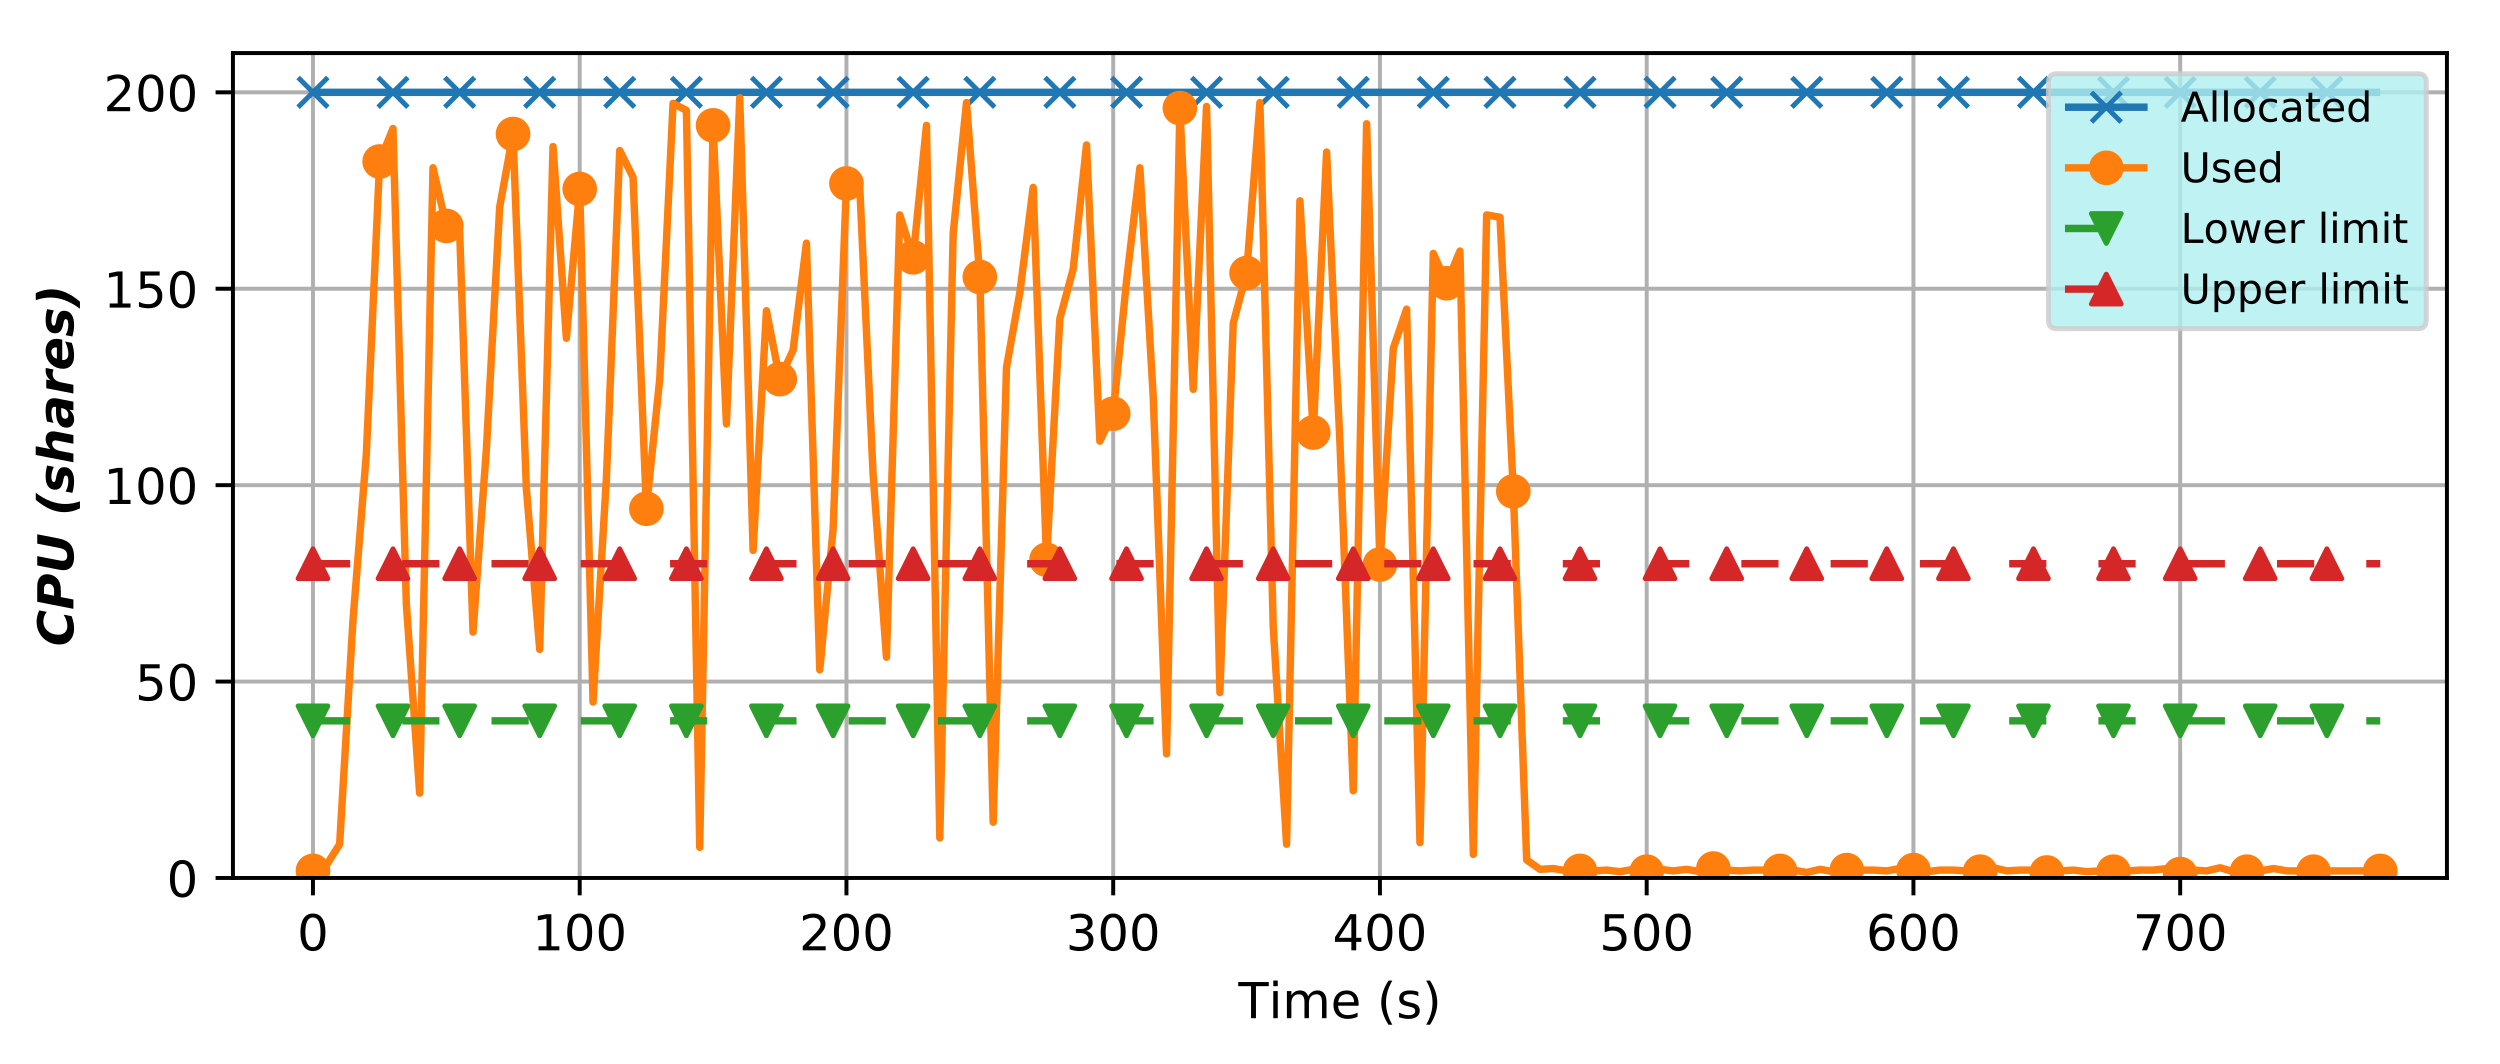 <?xml version="1.0" encoding="utf-8" standalone="no"?>
<!DOCTYPE svg PUBLIC "-//W3C//DTD SVG 1.1//EN"
  "http://www.w3.org/Graphics/SVG/1.1/DTD/svg11.dtd">
<!-- Created with matplotlib (https://matplotlib.org/) -->
<svg height="214.576pt" version="1.1" viewBox="0 0 504.066 214.576" width="504.066pt" xmlns="http://www.w3.org/2000/svg" xmlns:xlink="http://www.w3.org/1999/xlink">
 <defs>
  <style type="text/css">
*{stroke-linecap:butt;stroke-linejoin:round;}
  </style>
 </defs>
 <g id="figure_1">
  <g id="patch_1">
   <path d="M 0 214.576 
L 504.066 214.576 
L 504.066 0 
L 0 0 
z
" style="fill:#ffffff;"/>
  </g>
  <g id="axes_1">
   <g id="patch_2">
    <path d="M 46.966 177.02 
L 493.366 177.02 
L 493.366 10.7 
L 46.966 10.7 
z
" style="fill:#ffffff;"/>
   </g>
   <g id="matplotlib.axis_1">
    <g id="xtick_1">
     <g id="line2d_1">
      <path clip-path="url(#p383426e6a6)" d="M 63.101 177.02 
L 63.101 10.7 
" style="fill:none;stroke:#b0b0b0;stroke-linecap:square;stroke-width:0.8;"/>
     </g>
     <g id="line2d_2">
      <defs>
       <path d="M 0 0 
L 0 3.5 
" id="m2b17d09d2b" style="stroke:#000000;stroke-width:0.8;"/>
      </defs>
      <g>
       <use style="stroke:#000000;stroke-width:0.8;" x="63.101" xlink:href="#m2b17d09d2b" y="177.02"/>
      </g>
     </g>
     <g id="text_1">
      <!-- 0 -->
      <defs>
       <path d="M 31.781 66.406 
Q 24.172 66.406 20.328 58.906 
Q 16.5 51.422 16.5 36.375 
Q 16.5 21.391 20.328 13.891 
Q 24.172 6.391 31.781 6.391 
Q 39.453 6.391 43.281 13.891 
Q 47.125 21.391 47.125 36.375 
Q 47.125 51.422 43.281 58.906 
Q 39.453 66.406 31.781 66.406 
z
M 31.781 74.219 
Q 44.047 74.219 50.516 64.516 
Q 56.984 54.828 56.984 36.375 
Q 56.984 17.969 50.516 8.266 
Q 44.047 -1.422 31.781 -1.422 
Q 19.531 -1.422 13.062 8.266 
Q 6.594 17.969 6.594 36.375 
Q 6.594 54.828 13.062 64.516 
Q 19.531 74.219 31.781 74.219 
z
" id="DejaVuSans-48"/>
      </defs>
      <g transform="translate(59.919 191.618)scale(0.1 -0.1)">
       <use xlink:href="#DejaVuSans-48"/>
      </g>
     </g>
    </g>
    <g id="xtick_2">
     <g id="line2d_3">
      <path clip-path="url(#p383426e6a6)" d="M 116.884 177.02 
L 116.884 10.7 
" style="fill:none;stroke:#b0b0b0;stroke-linecap:square;stroke-width:0.8;"/>
     </g>
     <g id="line2d_4">
      <g>
       <use style="stroke:#000000;stroke-width:0.8;" x="116.884" xlink:href="#m2b17d09d2b" y="177.02"/>
      </g>
     </g>
     <g id="text_2">
      <!-- 100 -->
      <defs>
       <path d="M 12.406 8.297 
L 28.516 8.297 
L 28.516 63.922 
L 10.984 60.406 
L 10.984 69.391 
L 28.422 72.906 
L 38.281 72.906 
L 38.281 8.297 
L 54.391 8.297 
L 54.391 0 
L 12.406 0 
z
" id="DejaVuSans-49"/>
      </defs>
      <g transform="translate(107.34 191.618)scale(0.1 -0.1)">
       <use xlink:href="#DejaVuSans-49"/>
       <use x="63.623" xlink:href="#DejaVuSans-48"/>
       <use x="127.246" xlink:href="#DejaVuSans-48"/>
      </g>
     </g>
    </g>
    <g id="xtick_3">
     <g id="line2d_5">
      <path clip-path="url(#p383426e6a6)" d="M 170.667 177.02 
L 170.667 10.7 
" style="fill:none;stroke:#b0b0b0;stroke-linecap:square;stroke-width:0.8;"/>
     </g>
     <g id="line2d_6">
      <g>
       <use style="stroke:#000000;stroke-width:0.8;" x="170.667" xlink:href="#m2b17d09d2b" y="177.02"/>
      </g>
     </g>
     <g id="text_3">
      <!-- 200 -->
      <defs>
       <path d="M 19.188 8.297 
L 53.609 8.297 
L 53.609 0 
L 7.328 0 
L 7.328 8.297 
Q 12.938 14.109 22.625 23.891 
Q 32.328 33.688 34.812 36.531 
Q 39.547 41.844 41.422 45.531 
Q 43.312 49.219 43.312 52.781 
Q 43.312 58.594 39.234 62.25 
Q 35.156 65.922 28.609 65.922 
Q 23.969 65.922 18.812 64.312 
Q 13.672 62.703 7.812 59.422 
L 7.812 69.391 
Q 13.766 71.781 18.938 73 
Q 24.125 74.219 28.422 74.219 
Q 39.75 74.219 46.484 68.547 
Q 53.219 62.891 53.219 53.422 
Q 53.219 48.922 51.531 44.891 
Q 49.859 40.875 45.406 35.406 
Q 44.188 33.984 37.641 27.219 
Q 31.109 20.453 19.188 8.297 
z
" id="DejaVuSans-50"/>
      </defs>
      <g transform="translate(161.123 191.618)scale(0.1 -0.1)">
       <use xlink:href="#DejaVuSans-50"/>
       <use x="63.623" xlink:href="#DejaVuSans-48"/>
       <use x="127.246" xlink:href="#DejaVuSans-48"/>
      </g>
     </g>
    </g>
    <g id="xtick_4">
     <g id="line2d_7">
      <path clip-path="url(#p383426e6a6)" d="M 224.45 177.02 
L 224.45 10.7 
" style="fill:none;stroke:#b0b0b0;stroke-linecap:square;stroke-width:0.8;"/>
     </g>
     <g id="line2d_8">
      <g>
       <use style="stroke:#000000;stroke-width:0.8;" x="224.45" xlink:href="#m2b17d09d2b" y="177.02"/>
      </g>
     </g>
     <g id="text_4">
      <!-- 300 -->
      <defs>
       <path d="M 40.578 39.312 
Q 47.656 37.797 51.625 33 
Q 55.609 28.219 55.609 21.188 
Q 55.609 10.406 48.188 4.484 
Q 40.766 -1.422 27.094 -1.422 
Q 22.516 -1.422 17.656 -0.516 
Q 12.797 0.391 7.625 2.203 
L 7.625 11.719 
Q 11.719 9.328 16.594 8.109 
Q 21.484 6.891 26.812 6.891 
Q 36.078 6.891 40.938 10.547 
Q 45.797 14.203 45.797 21.188 
Q 45.797 27.641 41.281 31.266 
Q 36.766 34.906 28.719 34.906 
L 20.219 34.906 
L 20.219 43.016 
L 29.109 43.016 
Q 36.375 43.016 40.234 45.922 
Q 44.094 48.828 44.094 54.297 
Q 44.094 59.906 40.109 62.906 
Q 36.141 65.922 28.719 65.922 
Q 24.656 65.922 20.016 65.031 
Q 15.375 64.156 9.812 62.312 
L 9.812 71.094 
Q 15.438 72.656 20.344 73.438 
Q 25.25 74.219 29.594 74.219 
Q 40.828 74.219 47.359 69.109 
Q 53.906 64.016 53.906 55.328 
Q 53.906 49.266 50.438 45.094 
Q 46.969 40.922 40.578 39.312 
z
" id="DejaVuSans-51"/>
      </defs>
      <g transform="translate(214.906 191.618)scale(0.1 -0.1)">
       <use xlink:href="#DejaVuSans-51"/>
       <use x="63.623" xlink:href="#DejaVuSans-48"/>
       <use x="127.246" xlink:href="#DejaVuSans-48"/>
      </g>
     </g>
    </g>
    <g id="xtick_5">
     <g id="line2d_9">
      <path clip-path="url(#p383426e6a6)" d="M 278.233 177.02 
L 278.233 10.7 
" style="fill:none;stroke:#b0b0b0;stroke-linecap:square;stroke-width:0.8;"/>
     </g>
     <g id="line2d_10">
      <g>
       <use style="stroke:#000000;stroke-width:0.8;" x="278.233" xlink:href="#m2b17d09d2b" y="177.02"/>
      </g>
     </g>
     <g id="text_5">
      <!-- 400 -->
      <defs>
       <path d="M 37.797 64.312 
L 12.891 25.391 
L 37.797 25.391 
z
M 35.203 72.906 
L 47.609 72.906 
L 47.609 25.391 
L 58.016 25.391 
L 58.016 17.188 
L 47.609 17.188 
L 47.609 0 
L 37.797 0 
L 37.797 17.188 
L 4.891 17.188 
L 4.891 26.703 
z
" id="DejaVuSans-52"/>
      </defs>
      <g transform="translate(268.689 191.618)scale(0.1 -0.1)">
       <use xlink:href="#DejaVuSans-52"/>
       <use x="63.623" xlink:href="#DejaVuSans-48"/>
       <use x="127.246" xlink:href="#DejaVuSans-48"/>
      </g>
     </g>
    </g>
    <g id="xtick_6">
     <g id="line2d_11">
      <path clip-path="url(#p383426e6a6)" d="M 332.016 177.02 
L 332.016 10.7 
" style="fill:none;stroke:#b0b0b0;stroke-linecap:square;stroke-width:0.8;"/>
     </g>
     <g id="line2d_12">
      <g>
       <use style="stroke:#000000;stroke-width:0.8;" x="332.016" xlink:href="#m2b17d09d2b" y="177.02"/>
      </g>
     </g>
     <g id="text_6">
      <!-- 500 -->
      <defs>
       <path d="M 10.797 72.906 
L 49.516 72.906 
L 49.516 64.594 
L 19.828 64.594 
L 19.828 46.734 
Q 21.969 47.469 24.109 47.828 
Q 26.266 48.188 28.422 48.188 
Q 40.625 48.188 47.75 41.5 
Q 54.891 34.812 54.891 23.391 
Q 54.891 11.625 47.562 5.094 
Q 40.234 -1.422 26.906 -1.422 
Q 22.312 -1.422 17.547 -0.641 
Q 12.797 0.141 7.719 1.703 
L 7.719 11.625 
Q 12.109 9.234 16.797 8.062 
Q 21.484 6.891 26.703 6.891 
Q 35.156 6.891 40.078 11.328 
Q 45.016 15.766 45.016 23.391 
Q 45.016 31 40.078 35.438 
Q 35.156 39.891 26.703 39.891 
Q 22.75 39.891 18.812 39.016 
Q 14.891 38.141 10.797 36.281 
z
" id="DejaVuSans-53"/>
      </defs>
      <g transform="translate(322.472 191.618)scale(0.1 -0.1)">
       <use xlink:href="#DejaVuSans-53"/>
       <use x="63.623" xlink:href="#DejaVuSans-48"/>
       <use x="127.246" xlink:href="#DejaVuSans-48"/>
      </g>
     </g>
    </g>
    <g id="xtick_7">
     <g id="line2d_13">
      <path clip-path="url(#p383426e6a6)" d="M 385.799 177.02 
L 385.799 10.7 
" style="fill:none;stroke:#b0b0b0;stroke-linecap:square;stroke-width:0.8;"/>
     </g>
     <g id="line2d_14">
      <g>
       <use style="stroke:#000000;stroke-width:0.8;" x="385.799" xlink:href="#m2b17d09d2b" y="177.02"/>
      </g>
     </g>
     <g id="text_7">
      <!-- 600 -->
      <defs>
       <path d="M 33.016 40.375 
Q 26.375 40.375 22.484 35.828 
Q 18.609 31.297 18.609 23.391 
Q 18.609 15.531 22.484 10.953 
Q 26.375 6.391 33.016 6.391 
Q 39.656 6.391 43.531 10.953 
Q 47.406 15.531 47.406 23.391 
Q 47.406 31.297 43.531 35.828 
Q 39.656 40.375 33.016 40.375 
z
M 52.594 71.297 
L 52.594 62.312 
Q 48.875 64.062 45.094 64.984 
Q 41.312 65.922 37.594 65.922 
Q 27.828 65.922 22.672 59.328 
Q 17.531 52.734 16.797 39.406 
Q 19.672 43.656 24.016 45.922 
Q 28.375 48.188 33.594 48.188 
Q 44.578 48.188 50.953 41.516 
Q 57.328 34.859 57.328 23.391 
Q 57.328 12.156 50.688 5.359 
Q 44.047 -1.422 33.016 -1.422 
Q 20.359 -1.422 13.672 8.266 
Q 6.984 17.969 6.984 36.375 
Q 6.984 53.656 15.188 63.938 
Q 23.391 74.219 37.203 74.219 
Q 40.922 74.219 44.703 73.484 
Q 48.484 72.75 52.594 71.297 
z
" id="DejaVuSans-54"/>
      </defs>
      <g transform="translate(376.256 191.618)scale(0.1 -0.1)">
       <use xlink:href="#DejaVuSans-54"/>
       <use x="63.623" xlink:href="#DejaVuSans-48"/>
       <use x="127.246" xlink:href="#DejaVuSans-48"/>
      </g>
     </g>
    </g>
    <g id="xtick_8">
     <g id="line2d_15">
      <path clip-path="url(#p383426e6a6)" d="M 439.582 177.02 
L 439.582 10.7 
" style="fill:none;stroke:#b0b0b0;stroke-linecap:square;stroke-width:0.8;"/>
     </g>
     <g id="line2d_16">
      <g>
       <use style="stroke:#000000;stroke-width:0.8;" x="439.582" xlink:href="#m2b17d09d2b" y="177.02"/>
      </g>
     </g>
     <g id="text_8">
      <!-- 700 -->
      <defs>
       <path d="M 8.203 72.906 
L 55.078 72.906 
L 55.078 68.703 
L 28.609 0 
L 18.312 0 
L 43.219 64.594 
L 8.203 64.594 
z
" id="DejaVuSans-55"/>
      </defs>
      <g transform="translate(430.039 191.618)scale(0.1 -0.1)">
       <use xlink:href="#DejaVuSans-55"/>
       <use x="63.623" xlink:href="#DejaVuSans-48"/>
       <use x="127.246" xlink:href="#DejaVuSans-48"/>
      </g>
     </g>
    </g>
    <g id="text_9">
     <!-- Time (s) -->
     <defs>
      <path d="M -0.297 72.906 
L 61.375 72.906 
L 61.375 64.594 
L 35.5 64.594 
L 35.5 0 
L 25.594 0 
L 25.594 64.594 
L -0.297 64.594 
z
" id="DejaVuSans-84"/>
      <path d="M 9.422 54.688 
L 18.406 54.688 
L 18.406 0 
L 9.422 0 
z
M 9.422 75.984 
L 18.406 75.984 
L 18.406 64.594 
L 9.422 64.594 
z
" id="DejaVuSans-105"/>
      <path d="M 52 44.188 
Q 55.375 50.25 60.062 53.125 
Q 64.75 56 71.094 56 
Q 79.641 56 84.281 50.016 
Q 88.922 44.047 88.922 33.016 
L 88.922 0 
L 79.891 0 
L 79.891 32.719 
Q 79.891 40.578 77.094 44.375 
Q 74.312 48.188 68.609 48.188 
Q 61.625 48.188 57.562 43.547 
Q 53.516 38.922 53.516 30.906 
L 53.516 0 
L 44.484 0 
L 44.484 32.719 
Q 44.484 40.625 41.703 44.406 
Q 38.922 48.188 33.109 48.188 
Q 26.219 48.188 22.156 43.531 
Q 18.109 38.875 18.109 30.906 
L 18.109 0 
L 9.078 0 
L 9.078 54.688 
L 18.109 54.688 
L 18.109 46.188 
Q 21.188 51.219 25.484 53.609 
Q 29.781 56 35.688 56 
Q 41.656 56 45.828 52.969 
Q 50 49.953 52 44.188 
z
" id="DejaVuSans-109"/>
      <path d="M 56.203 29.594 
L 56.203 25.203 
L 14.891 25.203 
Q 15.484 15.922 20.484 11.062 
Q 25.484 6.203 34.422 6.203 
Q 39.594 6.203 44.453 7.469 
Q 49.312 8.734 54.109 11.281 
L 54.109 2.781 
Q 49.266 0.734 44.188 -0.344 
Q 39.109 -1.422 33.891 -1.422 
Q 20.797 -1.422 13.156 6.188 
Q 5.516 13.812 5.516 26.812 
Q 5.516 40.234 12.766 48.109 
Q 20.016 56 32.328 56 
Q 43.359 56 49.781 48.891 
Q 56.203 41.797 56.203 29.594 
z
M 47.219 32.234 
Q 47.125 39.594 43.094 43.984 
Q 39.062 48.391 32.422 48.391 
Q 24.906 48.391 20.391 44.141 
Q 15.875 39.891 15.188 32.172 
z
" id="DejaVuSans-101"/>
      <path id="DejaVuSans-32"/>
      <path d="M 31 75.875 
Q 24.469 64.656 21.281 53.656 
Q 18.109 42.672 18.109 31.391 
Q 18.109 20.125 21.312 9.062 
Q 24.516 -2 31 -13.188 
L 23.188 -13.188 
Q 15.875 -1.703 12.234 9.375 
Q 8.594 20.453 8.594 31.391 
Q 8.594 42.281 12.203 53.312 
Q 15.828 64.359 23.188 75.875 
z
" id="DejaVuSans-40"/>
      <path d="M 44.281 53.078 
L 44.281 44.578 
Q 40.484 46.531 36.375 47.5 
Q 32.281 48.484 27.875 48.484 
Q 21.188 48.484 17.844 46.438 
Q 14.5 44.391 14.5 40.281 
Q 14.5 37.156 16.891 35.375 
Q 19.281 33.594 26.516 31.984 
L 29.594 31.297 
Q 39.156 29.25 43.188 25.516 
Q 47.219 21.781 47.219 15.094 
Q 47.219 7.469 41.188 3.016 
Q 35.156 -1.422 24.609 -1.422 
Q 20.219 -1.422 15.453 -0.562 
Q 10.688 0.297 5.422 2 
L 5.422 11.281 
Q 10.406 8.688 15.234 7.391 
Q 20.062 6.109 24.812 6.109 
Q 31.156 6.109 34.562 8.281 
Q 37.984 10.453 37.984 14.406 
Q 37.984 18.062 35.516 20.016 
Q 33.062 21.969 24.703 23.781 
L 21.578 24.516 
Q 13.234 26.266 9.516 29.906 
Q 5.812 33.547 5.812 39.891 
Q 5.812 47.609 11.281 51.797 
Q 16.75 56 26.812 56 
Q 31.781 56 36.172 55.266 
Q 40.578 54.547 44.281 53.078 
z
" id="DejaVuSans-115"/>
      <path d="M 8.016 75.875 
L 15.828 75.875 
Q 23.141 64.359 26.781 53.312 
Q 30.422 42.281 30.422 31.391 
Q 30.422 20.453 26.781 9.375 
Q 23.141 -1.703 15.828 -13.188 
L 8.016 -13.188 
Q 14.5 -2 17.703 9.062 
Q 20.906 20.125 20.906 31.391 
Q 20.906 42.672 17.703 53.656 
Q 14.5 64.656 8.016 75.875 
z
" id="DejaVuSans-41"/>
     </defs>
     <g transform="translate(249.683 205.297)scale(0.1 -0.1)">
      <use xlink:href="#DejaVuSans-84"/>
      <use x="61.037" xlink:href="#DejaVuSans-105"/>
      <use x="88.82" xlink:href="#DejaVuSans-109"/>
      <use x="186.232" xlink:href="#DejaVuSans-101"/>
      <use x="247.756" xlink:href="#DejaVuSans-32"/>
      <use x="279.543" xlink:href="#DejaVuSans-40"/>
      <use x="318.557" xlink:href="#DejaVuSans-115"/>
      <use x="370.656" xlink:href="#DejaVuSans-41"/>
     </g>
    </g>
   </g>
   <g id="matplotlib.axis_2">
    <g id="ytick_1">
     <g id="line2d_17">
      <path clip-path="url(#p383426e6a6)" d="M 46.966 177.02 
L 493.366 177.02 
" style="fill:none;stroke:#b0b0b0;stroke-linecap:square;stroke-width:0.8;"/>
     </g>
     <g id="line2d_18">
      <defs>
       <path d="M 0 0 
L -3.5 0 
" id="m5e905dee2c" style="stroke:#000000;stroke-width:0.8;"/>
      </defs>
      <g>
       <use style="stroke:#000000;stroke-width:0.8;" x="46.966" xlink:href="#m5e905dee2c" y="177.02"/>
      </g>
     </g>
     <g id="text_10">
      <!-- 0 -->
      <g transform="translate(33.603 180.819)scale(0.1 -0.1)">
       <use xlink:href="#DejaVuSans-48"/>
      </g>
     </g>
    </g>
    <g id="ytick_2">
     <g id="line2d_19">
      <path clip-path="url(#p383426e6a6)" d="M 46.966 137.42 
L 493.366 137.42 
" style="fill:none;stroke:#b0b0b0;stroke-linecap:square;stroke-width:0.8;"/>
     </g>
     <g id="line2d_20">
      <g>
       <use style="stroke:#000000;stroke-width:0.8;" x="46.966" xlink:href="#m5e905dee2c" y="137.42"/>
      </g>
     </g>
     <g id="text_11">
      <!-- 50 -->
      <g transform="translate(27.241 141.219)scale(0.1 -0.1)">
       <use xlink:href="#DejaVuSans-53"/>
       <use x="63.623" xlink:href="#DejaVuSans-48"/>
      </g>
     </g>
    </g>
    <g id="ytick_3">
     <g id="line2d_21">
      <path clip-path="url(#p383426e6a6)" d="M 46.966 97.82 
L 493.366 97.82 
" style="fill:none;stroke:#b0b0b0;stroke-linecap:square;stroke-width:0.8;"/>
     </g>
     <g id="line2d_22">
      <g>
       <use style="stroke:#000000;stroke-width:0.8;" x="46.966" xlink:href="#m5e905dee2c" y="97.82"/>
      </g>
     </g>
     <g id="text_12">
      <!-- 100 -->
      <g transform="translate(20.878 101.619)scale(0.1 -0.1)">
       <use xlink:href="#DejaVuSans-49"/>
       <use x="63.623" xlink:href="#DejaVuSans-48"/>
       <use x="127.246" xlink:href="#DejaVuSans-48"/>
      </g>
     </g>
    </g>
    <g id="ytick_4">
     <g id="line2d_23">
      <path clip-path="url(#p383426e6a6)" d="M 46.966 58.22 
L 493.366 58.22 
" style="fill:none;stroke:#b0b0b0;stroke-linecap:square;stroke-width:0.8;"/>
     </g>
     <g id="line2d_24">
      <g>
       <use style="stroke:#000000;stroke-width:0.8;" x="46.966" xlink:href="#m5e905dee2c" y="58.22"/>
      </g>
     </g>
     <g id="text_13">
      <!-- 150 -->
      <g transform="translate(20.878 62.019)scale(0.1 -0.1)">
       <use xlink:href="#DejaVuSans-49"/>
       <use x="63.623" xlink:href="#DejaVuSans-53"/>
       <use x="127.246" xlink:href="#DejaVuSans-48"/>
      </g>
     </g>
    </g>
    <g id="ytick_5">
     <g id="line2d_25">
      <path clip-path="url(#p383426e6a6)" d="M 46.966 18.62 
L 493.366 18.62 
" style="fill:none;stroke:#b0b0b0;stroke-linecap:square;stroke-width:0.8;"/>
     </g>
     <g id="line2d_26">
      <g>
       <use style="stroke:#000000;stroke-width:0.8;" x="46.966" xlink:href="#m5e905dee2c" y="18.62"/>
      </g>
     </g>
     <g id="text_14">
      <!-- 200 -->
      <g transform="translate(20.878 22.419)scale(0.1 -0.1)">
       <use xlink:href="#DejaVuSans-50"/>
       <use x="63.623" xlink:href="#DejaVuSans-48"/>
       <use x="127.246" xlink:href="#DejaVuSans-48"/>
      </g>
     </g>
    </g>
    <g id="text_15">
     <!-- CPU (shares) -->
     <defs>
      <path d="M 60.594 3.422 
Q 53.859 1.031 47.656 -0.188 
Q 41.453 -1.422 35.891 -1.422 
Q 21.188 -1.422 12.391 6.641 
Q 3.609 14.703 3.609 27.984 
Q 3.609 36.719 6.391 44.453 
Q 9.188 52.203 14.594 58.594 
Q 21 66.109 30 70.156 
Q 39.016 74.219 49.422 74.219 
Q 55.078 74.219 60.781 72.875 
Q 66.5 71.531 72.406 68.797 
L 69.391 53.719 
Q 64.703 57.281 59.953 58.938 
Q 55.219 60.594 49.812 60.594 
Q 38.531 60.594 30.906 51.906 
Q 23.297 43.219 23.297 30.172 
Q 23.297 21.781 27.984 16.984 
Q 32.672 12.203 40.922 12.203 
Q 45.844 12.203 51.391 13.984 
Q 56.938 15.766 63.812 19.578 
z
" id="DejaVuSans-BoldOblique-67"/>
      <path d="M 16.312 72.906 
L 47.516 72.906 
Q 58.984 72.906 65.453 67.656 
Q 71.922 62.406 71.922 53.078 
Q 71.922 47.359 69.766 42.203 
Q 67.625 37.062 63.625 33.203 
Q 59.281 29.047 53.266 27.172 
Q 47.266 25.297 38.188 25.297 
L 25.781 25.297 
L 20.906 0 
L 2.094 0 
z
M 32.516 59.281 
L 28.516 38.922 
L 38.922 38.922 
Q 45.562 38.922 49.078 42.047 
Q 52.594 45.172 52.594 51.125 
Q 52.594 55.078 50.078 57.172 
Q 47.562 59.281 42.828 59.281 
z
" id="DejaVuSans-BoldOblique-80"/>
      <path d="M 16.312 72.906 
L 35.109 72.906 
L 26.609 29.25 
Q 26.125 26.906 25.906 25.094 
Q 25.688 23.297 25.688 21.922 
Q 25.688 17.141 28.25 14.766 
Q 30.812 12.406 35.891 12.406 
Q 42.719 12.406 46.375 16.234 
Q 50.047 20.062 51.812 29.203 
L 60.297 72.906 
L 79.109 72.906 
L 70.609 29.203 
Q 67.438 13.094 58.562 5.828 
Q 49.703 -1.422 33.203 -1.422 
Q 20.266 -1.422 13.516 4.125 
Q 6.781 9.672 6.781 20.219 
Q 6.781 21.969 7.031 24.141 
Q 7.281 26.312 7.812 29.203 
z
" id="DejaVuSans-BoldOblique-85"/>
      <path id="DejaVuSans-BoldOblique-32"/>
      <path d="M 29.5 -13.188 
L 15.281 -13.188 
Q 11.469 -5.078 9.594 2.703 
Q 7.719 10.5 7.719 18.219 
Q 7.719 32.625 13.922 47 
Q 20.125 61.375 32.625 75.875 
L 46.781 75.875 
Q 35.406 60.75 29.812 45.922 
Q 24.219 31.109 24.219 16.219 
Q 24.219 8.891 25.531 1.578 
Q 26.859 -5.719 29.5 -13.188 
z
" id="DejaVuSans-BoldOblique-40"/>
      <path d="M 56 52.984 
L 53.422 39.406 
Q 48.297 41.844 43.219 43.109 
Q 38.141 44.391 33.594 44.391 
Q 28.422 44.391 25.609 43.047 
Q 22.797 41.703 22.797 39.203 
Q 22.797 37.75 24.359 36.859 
Q 25.922 35.984 30.516 35.016 
L 33.688 34.422 
Q 44.281 32.172 48.531 28.625 
Q 52.781 25.094 52.781 18.797 
Q 52.781 9.281 45.312 3.922 
Q 37.844 -1.422 24.422 -1.422 
Q 18.797 -1.422 12.938 -0.531 
Q 7.078 0.344 0.984 2.094 
L 3.609 15.828 
Q 8.344 13.031 13.734 11.609 
Q 19.141 10.203 24.812 10.203 
Q 30.328 10.203 33.109 11.516 
Q 35.891 12.844 35.891 15.375 
Q 35.891 17.141 34.328 18.109 
Q 32.766 19.094 27.875 20.125 
L 24.703 20.703 
Q 15.328 22.656 11.328 26.469 
Q 7.328 30.281 7.328 37.016 
Q 7.328 46.141 14.234 51.062 
Q 21.141 56 33.984 56 
Q 39.594 56 45.031 55.25 
Q 50.484 54.5 56 52.984 
z
" id="DejaVuSans-BoldOblique-115"/>
      <path d="M 64.5 33.297 
L 58.016 0 
L 40.484 0 
L 46 28.516 
Q 46.578 31.297 46.891 33.219 
Q 47.219 35.156 47.219 36.281 
Q 47.219 39.406 45.484 41.109 
Q 43.75 42.828 40.578 42.828 
Q 35.156 42.828 31.266 38.594 
Q 27.391 34.375 25.875 26.906 
L 20.609 0 
L 3.078 0 
L 17.828 75.984 
L 35.406 75.984 
L 29.688 46.688 
Q 34.516 51.422 39.391 53.703 
Q 44.281 56 49.609 56 
Q 57.172 56 61.266 52.047 
Q 65.375 48.094 65.375 40.922 
Q 65.375 39.359 65.156 37.453 
Q 64.938 35.547 64.5 33.297 
z
" id="DejaVuSans-BoldOblique-104"/>
      <path d="M 32.906 24.609 
Q 26.375 24.609 23.016 22.578 
Q 19.672 20.562 19.672 16.609 
Q 19.672 13.625 21.656 11.906 
Q 23.641 10.203 27.094 10.203 
Q 32.469 10.203 36.078 13.453 
Q 39.703 16.703 40.922 22.609 
L 41.312 24.609 
z
M 60.203 31.203 
L 54.109 0 
L 36.625 0 
L 38.094 8.109 
Q 33.797 3.219 29 0.891 
Q 24.219 -1.422 18.609 -1.422 
Q 10.844 -1.422 6.266 2.609 
Q 1.703 6.641 1.703 13.484 
Q 1.703 23.922 9.781 29.469 
Q 17.875 35.016 33.109 35.016 
L 43.406 35.016 
L 43.609 36.375 
Q 43.75 37.062 43.766 37.344 
Q 43.797 37.641 43.797 37.891 
Q 43.797 41.109 40.75 42.75 
Q 37.703 44.391 31.688 44.391 
Q 26.266 44.391 21.188 43.266 
Q 16.109 42.141 11.375 39.891 
L 14.016 53.219 
Q 19.484 54.594 25.219 55.297 
Q 30.953 56 37.109 56 
Q 49.266 56 55.172 51.828 
Q 61.078 47.656 61.078 39.109 
Q 61.078 37.453 60.859 35.469 
Q 60.641 33.5 60.203 31.203 
z
" id="DejaVuSans-BoldOblique-97"/>
      <path d="M 51.422 39.797 
Q 49.609 40.828 47.406 41.359 
Q 45.219 41.891 42.672 41.891 
Q 35.984 41.891 31.562 37.594 
Q 27.156 33.297 25.594 25.203 
L 20.609 0 
L 3.078 0 
L 13.719 54.688 
L 31.297 54.688 
L 29.391 45.312 
Q 32.859 50.484 38.062 53.234 
Q 43.266 56 49.609 56 
Q 50.531 56 51.703 55.906 
Q 52.875 55.812 54.5 55.609 
z
" id="DejaVuSans-BoldOblique-114"/>
      <path d="M 62.891 25.297 
L 62.312 22.516 
L 21.391 22.516 
Q 21.391 22.219 21.344 21.656 
Q 21.297 21.094 21.297 20.797 
Q 21.297 15.484 24.484 12.844 
Q 27.688 10.203 34.078 10.203 
Q 39.594 10.203 45.719 11.859 
Q 51.859 13.531 58.594 16.797 
L 55.906 3.219 
Q 49.516 0.875 43.188 -0.266 
Q 36.859 -1.422 30.328 -1.422 
Q 17.531 -1.422 10.562 4.484 
Q 3.609 10.406 3.609 21.188 
Q 3.609 27.438 5.828 33.312 
Q 8.062 39.203 12.312 44.094 
Q 17.328 49.953 24.328 52.969 
Q 31.344 56 39.891 56 
Q 50.984 56 57.5 50.094 
Q 64.016 44.188 64.016 34.188 
Q 64.016 32.234 63.75 30.047 
Q 63.484 27.875 62.891 25.297 
z
M 46.391 33.297 
Q 46.531 33.938 46.609 34.594 
Q 46.688 35.25 46.688 35.891 
Q 46.688 39.797 44.344 42.094 
Q 42 44.391 37.984 44.391 
Q 32.859 44.391 29.266 41.578 
Q 25.688 38.766 23.781 33.297 
z
" id="DejaVuSans-BoldOblique-101"/>
      <path d="M 14.594 75.875 
L 28.906 75.875 
Q 32.672 67.875 34.516 60.078 
Q 36.375 52.297 36.375 44.484 
Q 36.375 29.938 30.203 15.547 
Q 24.031 1.172 11.625 -13.188 
L -2.688 -13.188 
Q 8.688 1.953 14.297 16.797 
Q 19.922 31.641 19.922 46.578 
Q 19.922 53.906 18.594 61.156 
Q 17.281 68.406 14.594 75.875 
z
" id="DejaVuSans-BoldOblique-41"/>
     </defs>
     <g transform="translate(14.798 130.308)rotate(-90)scale(0.1 -0.1)">
      <use xlink:href="#DejaVuSans-BoldOblique-67"/>
      <use x="73.389" xlink:href="#DejaVuSans-BoldOblique-80"/>
      <use x="146.68" xlink:href="#DejaVuSans-BoldOblique-85"/>
      <use x="227.881" xlink:href="#DejaVuSans-BoldOblique-32"/>
      <use x="262.695" xlink:href="#DejaVuSans-BoldOblique-40"/>
      <use x="308.398" xlink:href="#DejaVuSans-BoldOblique-115"/>
      <use x="367.92" xlink:href="#DejaVuSans-BoldOblique-104"/>
      <use x="439.111" xlink:href="#DejaVuSans-BoldOblique-97"/>
      <use x="506.592" xlink:href="#DejaVuSans-BoldOblique-114"/>
      <use x="555.908" xlink:href="#DejaVuSans-BoldOblique-101"/>
      <use x="623.73" xlink:href="#DejaVuSans-BoldOblique-115"/>
      <use x="683.252" xlink:href="#DejaVuSans-BoldOblique-41"/>
     </g>
    </g>
   </g>
   <g id="line2d_27">
    <path clip-path="url(#p383426e6a6)" d="M 63.101 18.62 
L 479.92 18.62 
L 479.92 18.62 
" style="fill:none;stroke:#1f77b4;stroke-dasharray:1.5,0;stroke-dashoffset:0;stroke-width:1.5;"/>
    <defs>
     <path d="M -3 3 
L 3 -3 
M -3 -3 
L 3 3 
" id="m30d897365c" style="stroke:#1f77b4;"/>
    </defs>
    <g clip-path="url(#p383426e6a6)">
     <use style="fill:#1f77b4;stroke:#1f77b4;" x="63.101" xlink:href="#m30d897365c" y="18.62"/>
     <use style="fill:#1f77b4;stroke:#1f77b4;" x="79.236" xlink:href="#m30d897365c" y="18.62"/>
     <use style="fill:#1f77b4;stroke:#1f77b4;" x="92.681" xlink:href="#m30d897365c" y="18.62"/>
     <use style="fill:#1f77b4;stroke:#1f77b4;" x="108.816" xlink:href="#m30d897365c" y="18.62"/>
     <use style="fill:#1f77b4;stroke:#1f77b4;" x="124.951" xlink:href="#m30d897365c" y="18.62"/>
     <use style="fill:#1f77b4;stroke:#1f77b4;" x="138.397" xlink:href="#m30d897365c" y="18.62"/>
     <use style="fill:#1f77b4;stroke:#1f77b4;" x="154.532" xlink:href="#m30d897365c" y="18.62"/>
     <use style="fill:#1f77b4;stroke:#1f77b4;" x="167.978" xlink:href="#m30d897365c" y="18.62"/>
     <use style="fill:#1f77b4;stroke:#1f77b4;" x="184.113" xlink:href="#m30d897365c" y="18.62"/>
     <use style="fill:#1f77b4;stroke:#1f77b4;" x="197.558" xlink:href="#m30d897365c" y="18.62"/>
     <use style="fill:#1f77b4;stroke:#1f77b4;" x="213.693" xlink:href="#m30d897365c" y="18.62"/>
     <use style="fill:#1f77b4;stroke:#1f77b4;" x="227.139" xlink:href="#m30d897365c" y="18.62"/>
     <use style="fill:#1f77b4;stroke:#1f77b4;" x="243.274" xlink:href="#m30d897365c" y="18.62"/>
     <use style="fill:#1f77b4;stroke:#1f77b4;" x="256.72" xlink:href="#m30d897365c" y="18.62"/>
     <use style="fill:#1f77b4;stroke:#1f77b4;" x="272.855" xlink:href="#m30d897365c" y="18.62"/>
     <use style="fill:#1f77b4;stroke:#1f77b4;" x="288.99" xlink:href="#m30d897365c" y="18.62"/>
     <use style="fill:#1f77b4;stroke:#1f77b4;" x="302.436" xlink:href="#m30d897365c" y="18.62"/>
     <use style="fill:#1f77b4;stroke:#1f77b4;" x="318.57" xlink:href="#m30d897365c" y="18.62"/>
     <use style="fill:#1f77b4;stroke:#1f77b4;" x="334.705" xlink:href="#m30d897365c" y="18.62"/>
     <use style="fill:#1f77b4;stroke:#1f77b4;" x="348.151" xlink:href="#m30d897365c" y="18.62"/>
     <use style="fill:#1f77b4;stroke:#1f77b4;" x="364.286" xlink:href="#m30d897365c" y="18.62"/>
     <use style="fill:#1f77b4;stroke:#1f77b4;" x="380.421" xlink:href="#m30d897365c" y="18.62"/>
     <use style="fill:#1f77b4;stroke:#1f77b4;" x="393.867" xlink:href="#m30d897365c" y="18.62"/>
     <use style="fill:#1f77b4;stroke:#1f77b4;" x="410.002" xlink:href="#m30d897365c" y="18.62"/>
     <use style="fill:#1f77b4;stroke:#1f77b4;" x="426.137" xlink:href="#m30d897365c" y="18.62"/>
     <use style="fill:#1f77b4;stroke:#1f77b4;" x="439.582" xlink:href="#m30d897365c" y="18.62"/>
     <use style="fill:#1f77b4;stroke:#1f77b4;" x="455.717" xlink:href="#m30d897365c" y="18.62"/>
     <use style="fill:#1f77b4;stroke:#1f77b4;" x="469.163" xlink:href="#m30d897365c" y="18.62"/>
    </g>
   </g>
   <g id="line2d_28">
    <path clip-path="url(#p383426e6a6)" d="M 63.101 175.594 
L 65.79 174.486 
L 68.479 170.209 
L 71.168 125.065 
L 73.857 91.642 
L 76.546 32.559 
L 79.236 25.906 
L 81.925 121.738 
L 84.614 159.913 
L 87.303 33.826 
L 89.992 45.548 
L 92.681 46.657 
L 95.37 127.441 
L 98.06 90.692 
L 100.749 41.746 
L 103.438 27.015 
L 106.127 98.454 
L 108.816 130.926 
L 111.505 29.55 
L 114.195 68.199 
L 116.884 38.103 
L 119.573 141.538 
L 122.262 96.553 
L 124.951 30.342 
L 127.64 35.727 
L 130.329 102.572 
L 133.019 76.436 
L 135.708 20.838 
L 138.397 22.263 
L 141.086 170.842 
L 143.775 25.273 
L 146.464 85.465 
L 149.154 19.729 
L 151.843 110.967 
L 154.532 62.655 
L 157.221 76.436 
L 159.91 70.575 
L 162.599 49.033 
L 165.289 135.044 
L 167.978 106.69 
L 170.667 36.994 
L 173.356 37.945 
L 176.045 95.761 
L 178.734 132.51 
L 181.423 43.33 
L 184.113 51.884 
L 186.802 25.273 
L 189.491 168.942 
L 192.18 47.132 
L 194.869 20.679 
L 197.558 55.844 
L 200.248 165.774 
L 202.937 74.06 
L 205.626 59.012 
L 208.315 37.786 
L 211.004 112.868 
L 213.693 64.239 
L 216.382 54.26 
L 219.072 29.233 
L 221.761 88.95 
L 224.45 83.406 
L 227.139 56.636 
L 229.828 33.826 
L 232.517 79.921 
L 235.207 151.993 
L 237.896 21.788 
L 240.585 78.495 
L 243.274 21.471 
L 245.963 139.638 
L 248.652 65.19 
L 251.342 55.052 
L 254.031 20.679 
L 256.72 126.49 
L 259.409 170.209 
L 262.098 40.479 
L 264.787 87.207 
L 267.476 30.658 
L 270.166 89.266 
L 272.855 159.438 
L 275.544 24.956 
L 278.233 113.818 
L 280.922 70.258 
L 283.611 62.338 
L 286.301 169.892 
L 288.99 51.092 
L 291.679 57.111 
L 294.368 50.617 
L 297.057 172.268 
L 299.746 43.33 
L 302.436 43.806 
L 305.125 99.087 
L 307.814 173.377 
L 310.503 175.278 
L 313.192 175.119 
L 315.881 175.594 
L 321.26 175.594 
L 323.949 175.436 
L 326.638 175.753 
L 329.327 175.278 
L 332.016 175.753 
L 334.705 175.278 
L 337.395 175.594 
L 340.084 175.278 
L 342.773 175.753 
L 345.462 175.119 
L 348.151 175.436 
L 350.84 175.594 
L 353.529 175.436 
L 356.219 175.436 
L 358.908 175.594 
L 361.597 175.436 
L 364.286 175.911 
L 366.975 175.278 
L 369.664 175.753 
L 372.354 175.436 
L 377.732 175.436 
L 380.421 175.594 
L 383.11 175.119 
L 388.489 175.753 
L 391.178 175.436 
L 393.867 175.436 
L 399.245 175.753 
L 401.934 174.961 
L 404.623 175.594 
L 407.313 175.436 
L 410.002 175.436 
L 412.691 175.911 
L 415.38 175.594 
L 418.069 175.436 
L 420.758 175.753 
L 423.448 175.594 
L 426.137 175.753 
L 431.515 175.436 
L 434.204 175.436 
L 436.893 175.119 
L 439.582 176.228 
L 442.272 175.436 
L 444.961 175.594 
L 447.65 174.961 
L 450.339 175.753 
L 453.028 175.753 
L 455.717 175.594 
L 458.407 175.119 
L 461.096 175.594 
L 463.785 175.594 
L 466.474 175.753 
L 469.163 175.594 
L 479.92 175.594 
L 479.92 175.594 
" style="fill:none;stroke:#ff7f0e;stroke-dasharray:1.5,0;stroke-dashoffset:0;stroke-width:1.5;"/>
    <defs>
     <path d="M 0 3 
C 0.796 3 1.559 2.684 2.121 2.121 
C 2.684 1.559 3 0.796 3 0 
C 3 -0.796 2.684 -1.559 2.121 -2.121 
C 1.559 -2.684 0.796 -3 0 -3 
C -0.796 -3 -1.559 -2.684 -2.121 -2.121 
C -2.684 -1.559 -3 -0.796 -3 0 
C -3 0.796 -2.684 1.559 -2.121 2.121 
C -1.559 2.684 -0.796 3 0 3 
z
" id="ma5a822553f" style="stroke:#ff7f0e;"/>
    </defs>
    <g clip-path="url(#p383426e6a6)">
     <use style="fill:#ff7f0e;stroke:#ff7f0e;" x="63.101" xlink:href="#ma5a822553f" y="175.594"/>
     <use style="fill:#ff7f0e;stroke:#ff7f0e;" x="76.546" xlink:href="#ma5a822553f" y="32.559"/>
     <use style="fill:#ff7f0e;stroke:#ff7f0e;" x="89.992" xlink:href="#ma5a822553f" y="45.548"/>
     <use style="fill:#ff7f0e;stroke:#ff7f0e;" x="103.438" xlink:href="#ma5a822553f" y="27.015"/>
     <use style="fill:#ff7f0e;stroke:#ff7f0e;" x="116.884" xlink:href="#ma5a822553f" y="38.103"/>
     <use style="fill:#ff7f0e;stroke:#ff7f0e;" x="130.329" xlink:href="#ma5a822553f" y="102.572"/>
     <use style="fill:#ff7f0e;stroke:#ff7f0e;" x="143.775" xlink:href="#ma5a822553f" y="25.273"/>
     <use style="fill:#ff7f0e;stroke:#ff7f0e;" x="157.221" xlink:href="#ma5a822553f" y="76.436"/>
     <use style="fill:#ff7f0e;stroke:#ff7f0e;" x="170.667" xlink:href="#ma5a822553f" y="36.994"/>
     <use style="fill:#ff7f0e;stroke:#ff7f0e;" x="184.113" xlink:href="#ma5a822553f" y="51.884"/>
     <use style="fill:#ff7f0e;stroke:#ff7f0e;" x="197.558" xlink:href="#ma5a822553f" y="55.844"/>
     <use style="fill:#ff7f0e;stroke:#ff7f0e;" x="211.004" xlink:href="#ma5a822553f" y="112.868"/>
     <use style="fill:#ff7f0e;stroke:#ff7f0e;" x="224.45" xlink:href="#ma5a822553f" y="83.406"/>
     <use style="fill:#ff7f0e;stroke:#ff7f0e;" x="237.896" xlink:href="#ma5a822553f" y="21.788"/>
     <use style="fill:#ff7f0e;stroke:#ff7f0e;" x="251.342" xlink:href="#ma5a822553f" y="55.052"/>
     <use style="fill:#ff7f0e;stroke:#ff7f0e;" x="264.787" xlink:href="#ma5a822553f" y="87.207"/>
     <use style="fill:#ff7f0e;stroke:#ff7f0e;" x="278.233" xlink:href="#ma5a822553f" y="113.818"/>
     <use style="fill:#ff7f0e;stroke:#ff7f0e;" x="291.679" xlink:href="#ma5a822553f" y="57.111"/>
     <use style="fill:#ff7f0e;stroke:#ff7f0e;" x="305.125" xlink:href="#ma5a822553f" y="99.087"/>
     <use style="fill:#ff7f0e;stroke:#ff7f0e;" x="318.57" xlink:href="#ma5a822553f" y="175.594"/>
     <use style="fill:#ff7f0e;stroke:#ff7f0e;" x="332.016" xlink:href="#ma5a822553f" y="175.753"/>
     <use style="fill:#ff7f0e;stroke:#ff7f0e;" x="345.462" xlink:href="#ma5a822553f" y="175.119"/>
     <use style="fill:#ff7f0e;stroke:#ff7f0e;" x="358.908" xlink:href="#ma5a822553f" y="175.594"/>
     <use style="fill:#ff7f0e;stroke:#ff7f0e;" x="372.354" xlink:href="#ma5a822553f" y="175.436"/>
     <use style="fill:#ff7f0e;stroke:#ff7f0e;" x="385.799" xlink:href="#ma5a822553f" y="175.436"/>
     <use style="fill:#ff7f0e;stroke:#ff7f0e;" x="399.245" xlink:href="#ma5a822553f" y="175.753"/>
     <use style="fill:#ff7f0e;stroke:#ff7f0e;" x="412.691" xlink:href="#ma5a822553f" y="175.911"/>
     <use style="fill:#ff7f0e;stroke:#ff7f0e;" x="426.137" xlink:href="#ma5a822553f" y="175.753"/>
     <use style="fill:#ff7f0e;stroke:#ff7f0e;" x="439.582" xlink:href="#ma5a822553f" y="176.228"/>
     <use style="fill:#ff7f0e;stroke:#ff7f0e;" x="453.028" xlink:href="#ma5a822553f" y="175.753"/>
     <use style="fill:#ff7f0e;stroke:#ff7f0e;" x="466.474" xlink:href="#ma5a822553f" y="175.753"/>
     <use style="fill:#ff7f0e;stroke:#ff7f0e;" x="479.92" xlink:href="#ma5a822553f" y="175.594"/>
    </g>
   </g>
   <g id="line2d_29">
    <path clip-path="url(#p383426e6a6)" d="M 63.101 145.34 
L 479.92 145.34 
L 479.92 145.34 
" style="fill:none;stroke:#2ca02c;stroke-dasharray:7.5,10.5;stroke-dashoffset:0;stroke-width:1.5;"/>
    <defs>
     <path d="M -0 3 
L 3 -3 
L -3 -3 
z
" id="mdea6a670c9" style="stroke:#2ca02c;stroke-linejoin:miter;"/>
    </defs>
    <g clip-path="url(#p383426e6a6)">
     <use style="fill:#2ca02c;stroke:#2ca02c;stroke-linejoin:miter;" x="63.101" xlink:href="#mdea6a670c9" y="145.34"/>
     <use style="fill:#2ca02c;stroke:#2ca02c;stroke-linejoin:miter;" x="79.236" xlink:href="#mdea6a670c9" y="145.34"/>
     <use style="fill:#2ca02c;stroke:#2ca02c;stroke-linejoin:miter;" x="92.681" xlink:href="#mdea6a670c9" y="145.34"/>
     <use style="fill:#2ca02c;stroke:#2ca02c;stroke-linejoin:miter;" x="108.816" xlink:href="#mdea6a670c9" y="145.34"/>
     <use style="fill:#2ca02c;stroke:#2ca02c;stroke-linejoin:miter;" x="124.951" xlink:href="#mdea6a670c9" y="145.34"/>
     <use style="fill:#2ca02c;stroke:#2ca02c;stroke-linejoin:miter;" x="138.397" xlink:href="#mdea6a670c9" y="145.34"/>
     <use style="fill:#2ca02c;stroke:#2ca02c;stroke-linejoin:miter;" x="154.532" xlink:href="#mdea6a670c9" y="145.34"/>
     <use style="fill:#2ca02c;stroke:#2ca02c;stroke-linejoin:miter;" x="167.978" xlink:href="#mdea6a670c9" y="145.34"/>
     <use style="fill:#2ca02c;stroke:#2ca02c;stroke-linejoin:miter;" x="184.113" xlink:href="#mdea6a670c9" y="145.34"/>
     <use style="fill:#2ca02c;stroke:#2ca02c;stroke-linejoin:miter;" x="197.558" xlink:href="#mdea6a670c9" y="145.34"/>
     <use style="fill:#2ca02c;stroke:#2ca02c;stroke-linejoin:miter;" x="213.693" xlink:href="#mdea6a670c9" y="145.34"/>
     <use style="fill:#2ca02c;stroke:#2ca02c;stroke-linejoin:miter;" x="227.139" xlink:href="#mdea6a670c9" y="145.34"/>
     <use style="fill:#2ca02c;stroke:#2ca02c;stroke-linejoin:miter;" x="243.274" xlink:href="#mdea6a670c9" y="145.34"/>
     <use style="fill:#2ca02c;stroke:#2ca02c;stroke-linejoin:miter;" x="256.72" xlink:href="#mdea6a670c9" y="145.34"/>
     <use style="fill:#2ca02c;stroke:#2ca02c;stroke-linejoin:miter;" x="272.855" xlink:href="#mdea6a670c9" y="145.34"/>
     <use style="fill:#2ca02c;stroke:#2ca02c;stroke-linejoin:miter;" x="288.99" xlink:href="#mdea6a670c9" y="145.34"/>
     <use style="fill:#2ca02c;stroke:#2ca02c;stroke-linejoin:miter;" x="302.436" xlink:href="#mdea6a670c9" y="145.34"/>
     <use style="fill:#2ca02c;stroke:#2ca02c;stroke-linejoin:miter;" x="318.57" xlink:href="#mdea6a670c9" y="145.34"/>
     <use style="fill:#2ca02c;stroke:#2ca02c;stroke-linejoin:miter;" x="334.705" xlink:href="#mdea6a670c9" y="145.34"/>
     <use style="fill:#2ca02c;stroke:#2ca02c;stroke-linejoin:miter;" x="348.151" xlink:href="#mdea6a670c9" y="145.34"/>
     <use style="fill:#2ca02c;stroke:#2ca02c;stroke-linejoin:miter;" x="364.286" xlink:href="#mdea6a670c9" y="145.34"/>
     <use style="fill:#2ca02c;stroke:#2ca02c;stroke-linejoin:miter;" x="380.421" xlink:href="#mdea6a670c9" y="145.34"/>
     <use style="fill:#2ca02c;stroke:#2ca02c;stroke-linejoin:miter;" x="393.867" xlink:href="#mdea6a670c9" y="145.34"/>
     <use style="fill:#2ca02c;stroke:#2ca02c;stroke-linejoin:miter;" x="410.002" xlink:href="#mdea6a670c9" y="145.34"/>
     <use style="fill:#2ca02c;stroke:#2ca02c;stroke-linejoin:miter;" x="426.137" xlink:href="#mdea6a670c9" y="145.34"/>
     <use style="fill:#2ca02c;stroke:#2ca02c;stroke-linejoin:miter;" x="439.582" xlink:href="#mdea6a670c9" y="145.34"/>
     <use style="fill:#2ca02c;stroke:#2ca02c;stroke-linejoin:miter;" x="455.717" xlink:href="#mdea6a670c9" y="145.34"/>
     <use style="fill:#2ca02c;stroke:#2ca02c;stroke-linejoin:miter;" x="469.163" xlink:href="#mdea6a670c9" y="145.34"/>
    </g>
   </g>
   <g id="line2d_30">
    <path clip-path="url(#p383426e6a6)" d="M 63.101 113.66 
L 479.92 113.66 
L 479.92 113.66 
" style="fill:none;stroke:#d62728;stroke-dasharray:7.5,10.5;stroke-dashoffset:0;stroke-width:1.5;"/>
    <defs>
     <path d="M 0 -3 
L -3 3 
L 3 3 
z
" id="m6683312bdd" style="stroke:#d62728;stroke-linejoin:miter;"/>
    </defs>
    <g clip-path="url(#p383426e6a6)">
     <use style="fill:#d62728;stroke:#d62728;stroke-linejoin:miter;" x="63.101" xlink:href="#m6683312bdd" y="113.66"/>
     <use style="fill:#d62728;stroke:#d62728;stroke-linejoin:miter;" x="79.236" xlink:href="#m6683312bdd" y="113.66"/>
     <use style="fill:#d62728;stroke:#d62728;stroke-linejoin:miter;" x="92.681" xlink:href="#m6683312bdd" y="113.66"/>
     <use style="fill:#d62728;stroke:#d62728;stroke-linejoin:miter;" x="108.816" xlink:href="#m6683312bdd" y="113.66"/>
     <use style="fill:#d62728;stroke:#d62728;stroke-linejoin:miter;" x="124.951" xlink:href="#m6683312bdd" y="113.66"/>
     <use style="fill:#d62728;stroke:#d62728;stroke-linejoin:miter;" x="138.397" xlink:href="#m6683312bdd" y="113.66"/>
     <use style="fill:#d62728;stroke:#d62728;stroke-linejoin:miter;" x="154.532" xlink:href="#m6683312bdd" y="113.66"/>
     <use style="fill:#d62728;stroke:#d62728;stroke-linejoin:miter;" x="167.978" xlink:href="#m6683312bdd" y="113.66"/>
     <use style="fill:#d62728;stroke:#d62728;stroke-linejoin:miter;" x="184.113" xlink:href="#m6683312bdd" y="113.66"/>
     <use style="fill:#d62728;stroke:#d62728;stroke-linejoin:miter;" x="197.558" xlink:href="#m6683312bdd" y="113.66"/>
     <use style="fill:#d62728;stroke:#d62728;stroke-linejoin:miter;" x="213.693" xlink:href="#m6683312bdd" y="113.66"/>
     <use style="fill:#d62728;stroke:#d62728;stroke-linejoin:miter;" x="227.139" xlink:href="#m6683312bdd" y="113.66"/>
     <use style="fill:#d62728;stroke:#d62728;stroke-linejoin:miter;" x="243.274" xlink:href="#m6683312bdd" y="113.66"/>
     <use style="fill:#d62728;stroke:#d62728;stroke-linejoin:miter;" x="256.72" xlink:href="#m6683312bdd" y="113.66"/>
     <use style="fill:#d62728;stroke:#d62728;stroke-linejoin:miter;" x="272.855" xlink:href="#m6683312bdd" y="113.66"/>
     <use style="fill:#d62728;stroke:#d62728;stroke-linejoin:miter;" x="288.99" xlink:href="#m6683312bdd" y="113.66"/>
     <use style="fill:#d62728;stroke:#d62728;stroke-linejoin:miter;" x="302.436" xlink:href="#m6683312bdd" y="113.66"/>
     <use style="fill:#d62728;stroke:#d62728;stroke-linejoin:miter;" x="318.57" xlink:href="#m6683312bdd" y="113.66"/>
     <use style="fill:#d62728;stroke:#d62728;stroke-linejoin:miter;" x="334.705" xlink:href="#m6683312bdd" y="113.66"/>
     <use style="fill:#d62728;stroke:#d62728;stroke-linejoin:miter;" x="348.151" xlink:href="#m6683312bdd" y="113.66"/>
     <use style="fill:#d62728;stroke:#d62728;stroke-linejoin:miter;" x="364.286" xlink:href="#m6683312bdd" y="113.66"/>
     <use style="fill:#d62728;stroke:#d62728;stroke-linejoin:miter;" x="380.421" xlink:href="#m6683312bdd" y="113.66"/>
     <use style="fill:#d62728;stroke:#d62728;stroke-linejoin:miter;" x="393.867" xlink:href="#m6683312bdd" y="113.66"/>
     <use style="fill:#d62728;stroke:#d62728;stroke-linejoin:miter;" x="410.002" xlink:href="#m6683312bdd" y="113.66"/>
     <use style="fill:#d62728;stroke:#d62728;stroke-linejoin:miter;" x="426.137" xlink:href="#m6683312bdd" y="113.66"/>
     <use style="fill:#d62728;stroke:#d62728;stroke-linejoin:miter;" x="439.582" xlink:href="#m6683312bdd" y="113.66"/>
     <use style="fill:#d62728;stroke:#d62728;stroke-linejoin:miter;" x="455.717" xlink:href="#m6683312bdd" y="113.66"/>
     <use style="fill:#d62728;stroke:#d62728;stroke-linejoin:miter;" x="469.163" xlink:href="#m6683312bdd" y="113.66"/>
    </g>
   </g>
   <g id="patch_3">
    <path d="M 46.966 177.02 
L 46.966 10.7 
" style="fill:none;stroke:#000000;stroke-linecap:square;stroke-linejoin:miter;stroke-width:0.8;"/>
   </g>
   <g id="patch_4">
    <path d="M 493.366 177.02 
L 493.366 10.7 
" style="fill:none;stroke:#000000;stroke-linecap:square;stroke-linejoin:miter;stroke-width:0.8;"/>
   </g>
   <g id="patch_5">
    <path d="M 46.966 177.02 
L 493.366 177.02 
" style="fill:none;stroke:#000000;stroke-linecap:square;stroke-linejoin:miter;stroke-width:0.8;"/>
   </g>
   <g id="patch_6">
    <path d="M 46.966 10.7 
L 493.366 10.7 
" style="fill:none;stroke:#000000;stroke-linecap:square;stroke-linejoin:miter;stroke-width:0.8;"/>
   </g>
   <g id="legend_1">
    <g id="patch_7">
     <path d="M 414.686 66.272 
L 487.535 66.272 
Q 489.201 66.272 489.201 64.606 
L 489.201 16.531 
Q 489.201 14.865 487.535 14.865 
L 414.686 14.865 
Q 413.02 14.865 413.02 16.531 
L 413.02 64.606 
Q 413.02 66.272 414.686 66.272 
z
" style="fill:#afeeee;opacity:0.8;stroke:#cccccc;stroke-linejoin:miter;"/>
    </g>
    <g id="line2d_31">
     <path d="M 416.352 21.611 
L 433.012 21.611 
" style="fill:none;stroke:#1f77b4;stroke-dasharray:1.5,0;stroke-dashoffset:0;stroke-width:1.5;"/>
    </g>
    <g id="line2d_32">
     <g>
      <use style="fill:#1f77b4;stroke:#1f77b4;" x="424.682" xlink:href="#m30d897365c" y="21.611"/>
     </g>
    </g>
    <g id="text_16">
     <!-- Allocated -->
     <defs>
      <path d="M 34.188 63.188 
L 20.797 26.906 
L 47.609 26.906 
z
M 28.609 72.906 
L 39.797 72.906 
L 67.578 0 
L 57.328 0 
L 50.688 18.703 
L 17.828 18.703 
L 11.188 0 
L 0.781 0 
z
" id="DejaVuSans-65"/>
      <path d="M 9.422 75.984 
L 18.406 75.984 
L 18.406 0 
L 9.422 0 
z
" id="DejaVuSans-108"/>
      <path d="M 30.609 48.391 
Q 23.391 48.391 19.188 42.75 
Q 14.984 37.109 14.984 27.297 
Q 14.984 17.484 19.156 11.844 
Q 23.344 6.203 30.609 6.203 
Q 37.797 6.203 41.984 11.859 
Q 46.188 17.531 46.188 27.297 
Q 46.188 37.016 41.984 42.703 
Q 37.797 48.391 30.609 48.391 
z
M 30.609 56 
Q 42.328 56 49.016 48.375 
Q 55.719 40.766 55.719 27.297 
Q 55.719 13.875 49.016 6.219 
Q 42.328 -1.422 30.609 -1.422 
Q 18.844 -1.422 12.172 6.219 
Q 5.516 13.875 5.516 27.297 
Q 5.516 40.766 12.172 48.375 
Q 18.844 56 30.609 56 
z
" id="DejaVuSans-111"/>
      <path d="M 48.781 52.594 
L 48.781 44.188 
Q 44.969 46.297 41.141 47.344 
Q 37.312 48.391 33.406 48.391 
Q 24.656 48.391 19.812 42.844 
Q 14.984 37.312 14.984 27.297 
Q 14.984 17.281 19.812 11.734 
Q 24.656 6.203 33.406 6.203 
Q 37.312 6.203 41.141 7.25 
Q 44.969 8.297 48.781 10.406 
L 48.781 2.094 
Q 45.016 0.344 40.984 -0.531 
Q 36.969 -1.422 32.422 -1.422 
Q 20.062 -1.422 12.781 6.344 
Q 5.516 14.109 5.516 27.297 
Q 5.516 40.672 12.859 48.328 
Q 20.219 56 33.016 56 
Q 37.156 56 41.109 55.141 
Q 45.062 54.297 48.781 52.594 
z
" id="DejaVuSans-99"/>
      <path d="M 34.281 27.484 
Q 23.391 27.484 19.188 25 
Q 14.984 22.516 14.984 16.5 
Q 14.984 11.719 18.141 8.906 
Q 21.297 6.109 26.703 6.109 
Q 34.188 6.109 38.703 11.406 
Q 43.219 16.703 43.219 25.484 
L 43.219 27.484 
z
M 52.203 31.203 
L 52.203 0 
L 43.219 0 
L 43.219 8.297 
Q 40.141 3.328 35.547 0.953 
Q 30.953 -1.422 24.312 -1.422 
Q 15.922 -1.422 10.953 3.297 
Q 6 8.016 6 15.922 
Q 6 25.141 12.172 29.828 
Q 18.359 34.516 30.609 34.516 
L 43.219 34.516 
L 43.219 35.406 
Q 43.219 41.609 39.141 45 
Q 35.062 48.391 27.688 48.391 
Q 23 48.391 18.547 47.266 
Q 14.109 46.141 10.016 43.891 
L 10.016 52.203 
Q 14.938 54.109 19.578 55.047 
Q 24.219 56 28.609 56 
Q 40.484 56 46.344 49.844 
Q 52.203 43.703 52.203 31.203 
z
" id="DejaVuSans-97"/>
      <path d="M 18.312 70.219 
L 18.312 54.688 
L 36.812 54.688 
L 36.812 47.703 
L 18.312 47.703 
L 18.312 18.016 
Q 18.312 11.328 20.141 9.422 
Q 21.969 7.516 27.594 7.516 
L 36.812 7.516 
L 36.812 0 
L 27.594 0 
Q 17.188 0 13.234 3.875 
Q 9.281 7.766 9.281 18.016 
L 9.281 47.703 
L 2.688 47.703 
L 2.688 54.688 
L 9.281 54.688 
L 9.281 70.219 
z
" id="DejaVuSans-116"/>
      <path d="M 45.406 46.391 
L 45.406 75.984 
L 54.391 75.984 
L 54.391 0 
L 45.406 0 
L 45.406 8.203 
Q 42.578 3.328 38.25 0.953 
Q 33.938 -1.422 27.875 -1.422 
Q 17.969 -1.422 11.734 6.484 
Q 5.516 14.406 5.516 27.297 
Q 5.516 40.188 11.734 48.094 
Q 17.969 56 27.875 56 
Q 33.938 56 38.25 53.625 
Q 42.578 51.266 45.406 46.391 
z
M 14.797 27.297 
Q 14.797 17.391 18.875 11.75 
Q 22.953 6.109 30.078 6.109 
Q 37.203 6.109 41.297 11.75 
Q 45.406 17.391 45.406 27.297 
Q 45.406 37.203 41.297 42.844 
Q 37.203 48.484 30.078 48.484 
Q 22.953 48.484 18.875 42.844 
Q 14.797 37.203 14.797 27.297 
z
" id="DejaVuSans-100"/>
     </defs>
     <g transform="translate(439.676 24.526)scale(0.083 -0.083)">
      <use xlink:href="#DejaVuSans-65"/>
      <use x="68.408" xlink:href="#DejaVuSans-108"/>
      <use x="96.191" xlink:href="#DejaVuSans-108"/>
      <use x="123.975" xlink:href="#DejaVuSans-111"/>
      <use x="185.156" xlink:href="#DejaVuSans-99"/>
      <use x="240.137" xlink:href="#DejaVuSans-97"/>
      <use x="301.416" xlink:href="#DejaVuSans-116"/>
      <use x="340.625" xlink:href="#DejaVuSans-101"/>
      <use x="402.148" xlink:href="#DejaVuSans-100"/>
     </g>
    </g>
    <g id="line2d_33">
     <path d="M 416.352 33.838 
L 433.012 33.838 
" style="fill:none;stroke:#ff7f0e;stroke-dasharray:1.5,0;stroke-dashoffset:0;stroke-width:1.5;"/>
    </g>
    <g id="line2d_34">
     <g>
      <use style="fill:#ff7f0e;stroke:#ff7f0e;" x="424.682" xlink:href="#ma5a822553f" y="33.838"/>
     </g>
    </g>
    <g id="text_17">
     <!-- Used -->
     <defs>
      <path d="M 8.688 72.906 
L 18.609 72.906 
L 18.609 28.609 
Q 18.609 16.891 22.844 11.734 
Q 27.094 6.594 36.625 6.594 
Q 46.094 6.594 50.344 11.734 
Q 54.594 16.891 54.594 28.609 
L 54.594 72.906 
L 64.5 72.906 
L 64.5 27.391 
Q 64.5 13.141 57.438 5.859 
Q 50.391 -1.422 36.625 -1.422 
Q 22.797 -1.422 15.734 5.859 
Q 8.688 13.141 8.688 27.391 
z
" id="DejaVuSans-85"/>
     </defs>
     <g transform="translate(439.676 36.753)scale(0.083 -0.083)">
      <use xlink:href="#DejaVuSans-85"/>
      <use x="73.193" xlink:href="#DejaVuSans-115"/>
      <use x="125.293" xlink:href="#DejaVuSans-101"/>
      <use x="186.816" xlink:href="#DejaVuSans-100"/>
     </g>
    </g>
    <g id="line2d_35">
     <path d="M 416.352 46.065 
L 433.012 46.065 
" style="fill:none;stroke:#2ca02c;stroke-dasharray:7.5,10.5;stroke-dashoffset:0;stroke-width:1.5;"/>
    </g>
    <g id="line2d_36">
     <g>
      <use style="fill:#2ca02c;stroke:#2ca02c;stroke-linejoin:miter;" x="424.682" xlink:href="#mdea6a670c9" y="46.065"/>
     </g>
    </g>
    <g id="text_18">
     <!-- Lower limit -->
     <defs>
      <path d="M 9.812 72.906 
L 19.672 72.906 
L 19.672 8.297 
L 55.172 8.297 
L 55.172 0 
L 9.812 0 
z
" id="DejaVuSans-76"/>
      <path d="M 4.203 54.688 
L 13.188 54.688 
L 24.422 12.016 
L 35.594 54.688 
L 46.188 54.688 
L 57.422 12.016 
L 68.609 54.688 
L 77.594 54.688 
L 63.281 0 
L 52.688 0 
L 40.922 44.828 
L 29.109 0 
L 18.5 0 
z
" id="DejaVuSans-119"/>
      <path d="M 41.109 46.297 
Q 39.594 47.172 37.812 47.578 
Q 36.031 48 33.891 48 
Q 26.266 48 22.188 43.047 
Q 18.109 38.094 18.109 28.812 
L 18.109 0 
L 9.078 0 
L 9.078 54.688 
L 18.109 54.688 
L 18.109 46.188 
Q 20.953 51.172 25.484 53.578 
Q 30.031 56 36.531 56 
Q 37.453 56 38.578 55.875 
Q 39.703 55.766 41.062 55.516 
z
" id="DejaVuSans-114"/>
     </defs>
     <g transform="translate(439.676 48.98)scale(0.083 -0.083)">
      <use xlink:href="#DejaVuSans-76"/>
      <use x="55.697" xlink:href="#DejaVuSans-111"/>
      <use x="116.879" xlink:href="#DejaVuSans-119"/>
      <use x="198.666" xlink:href="#DejaVuSans-101"/>
      <use x="260.189" xlink:href="#DejaVuSans-114"/>
      <use x="301.303" xlink:href="#DejaVuSans-32"/>
      <use x="333.09" xlink:href="#DejaVuSans-108"/>
      <use x="360.873" xlink:href="#DejaVuSans-105"/>
      <use x="388.656" xlink:href="#DejaVuSans-109"/>
      <use x="486.068" xlink:href="#DejaVuSans-105"/>
      <use x="513.852" xlink:href="#DejaVuSans-116"/>
     </g>
    </g>
    <g id="line2d_37">
     <path d="M 416.352 58.292 
L 433.012 58.292 
" style="fill:none;stroke:#d62728;stroke-dasharray:7.5,10.5;stroke-dashoffset:0;stroke-width:1.5;"/>
    </g>
    <g id="line2d_38">
     <g>
      <use style="fill:#d62728;stroke:#d62728;stroke-linejoin:miter;" x="424.682" xlink:href="#m6683312bdd" y="58.292"/>
     </g>
    </g>
    <g id="text_19">
     <!-- Upper limit -->
     <defs>
      <path d="M 18.109 8.203 
L 18.109 -20.797 
L 9.078 -20.797 
L 9.078 54.688 
L 18.109 54.688 
L 18.109 46.391 
Q 20.953 51.266 25.266 53.625 
Q 29.594 56 35.594 56 
Q 45.562 56 51.781 48.094 
Q 58.016 40.188 58.016 27.297 
Q 58.016 14.406 51.781 6.484 
Q 45.562 -1.422 35.594 -1.422 
Q 29.594 -1.422 25.266 0.953 
Q 20.953 3.328 18.109 8.203 
z
M 48.688 27.297 
Q 48.688 37.203 44.609 42.844 
Q 40.531 48.484 33.406 48.484 
Q 26.266 48.484 22.188 42.844 
Q 18.109 37.203 18.109 27.297 
Q 18.109 17.391 22.188 11.75 
Q 26.266 6.109 33.406 6.109 
Q 40.531 6.109 44.609 11.75 
Q 48.688 17.391 48.688 27.297 
z
" id="DejaVuSans-112"/>
     </defs>
     <g transform="translate(439.676 61.207)scale(0.083 -0.083)">
      <use xlink:href="#DejaVuSans-85"/>
      <use x="73.193" xlink:href="#DejaVuSans-112"/>
      <use x="136.67" xlink:href="#DejaVuSans-112"/>
      <use x="200.146" xlink:href="#DejaVuSans-101"/>
      <use x="261.67" xlink:href="#DejaVuSans-114"/>
      <use x="302.783" xlink:href="#DejaVuSans-32"/>
      <use x="334.57" xlink:href="#DejaVuSans-108"/>
      <use x="362.354" xlink:href="#DejaVuSans-105"/>
      <use x="390.137" xlink:href="#DejaVuSans-109"/>
      <use x="487.549" xlink:href="#DejaVuSans-105"/>
      <use x="515.332" xlink:href="#DejaVuSans-116"/>
     </g>
    </g>
   </g>
  </g>
 </g>
 <defs>
  <clipPath id="p383426e6a6">
   <rect height="166.32" width="446.4" x="46.966" y="10.7"/>
  </clipPath>
 </defs>
</svg>

